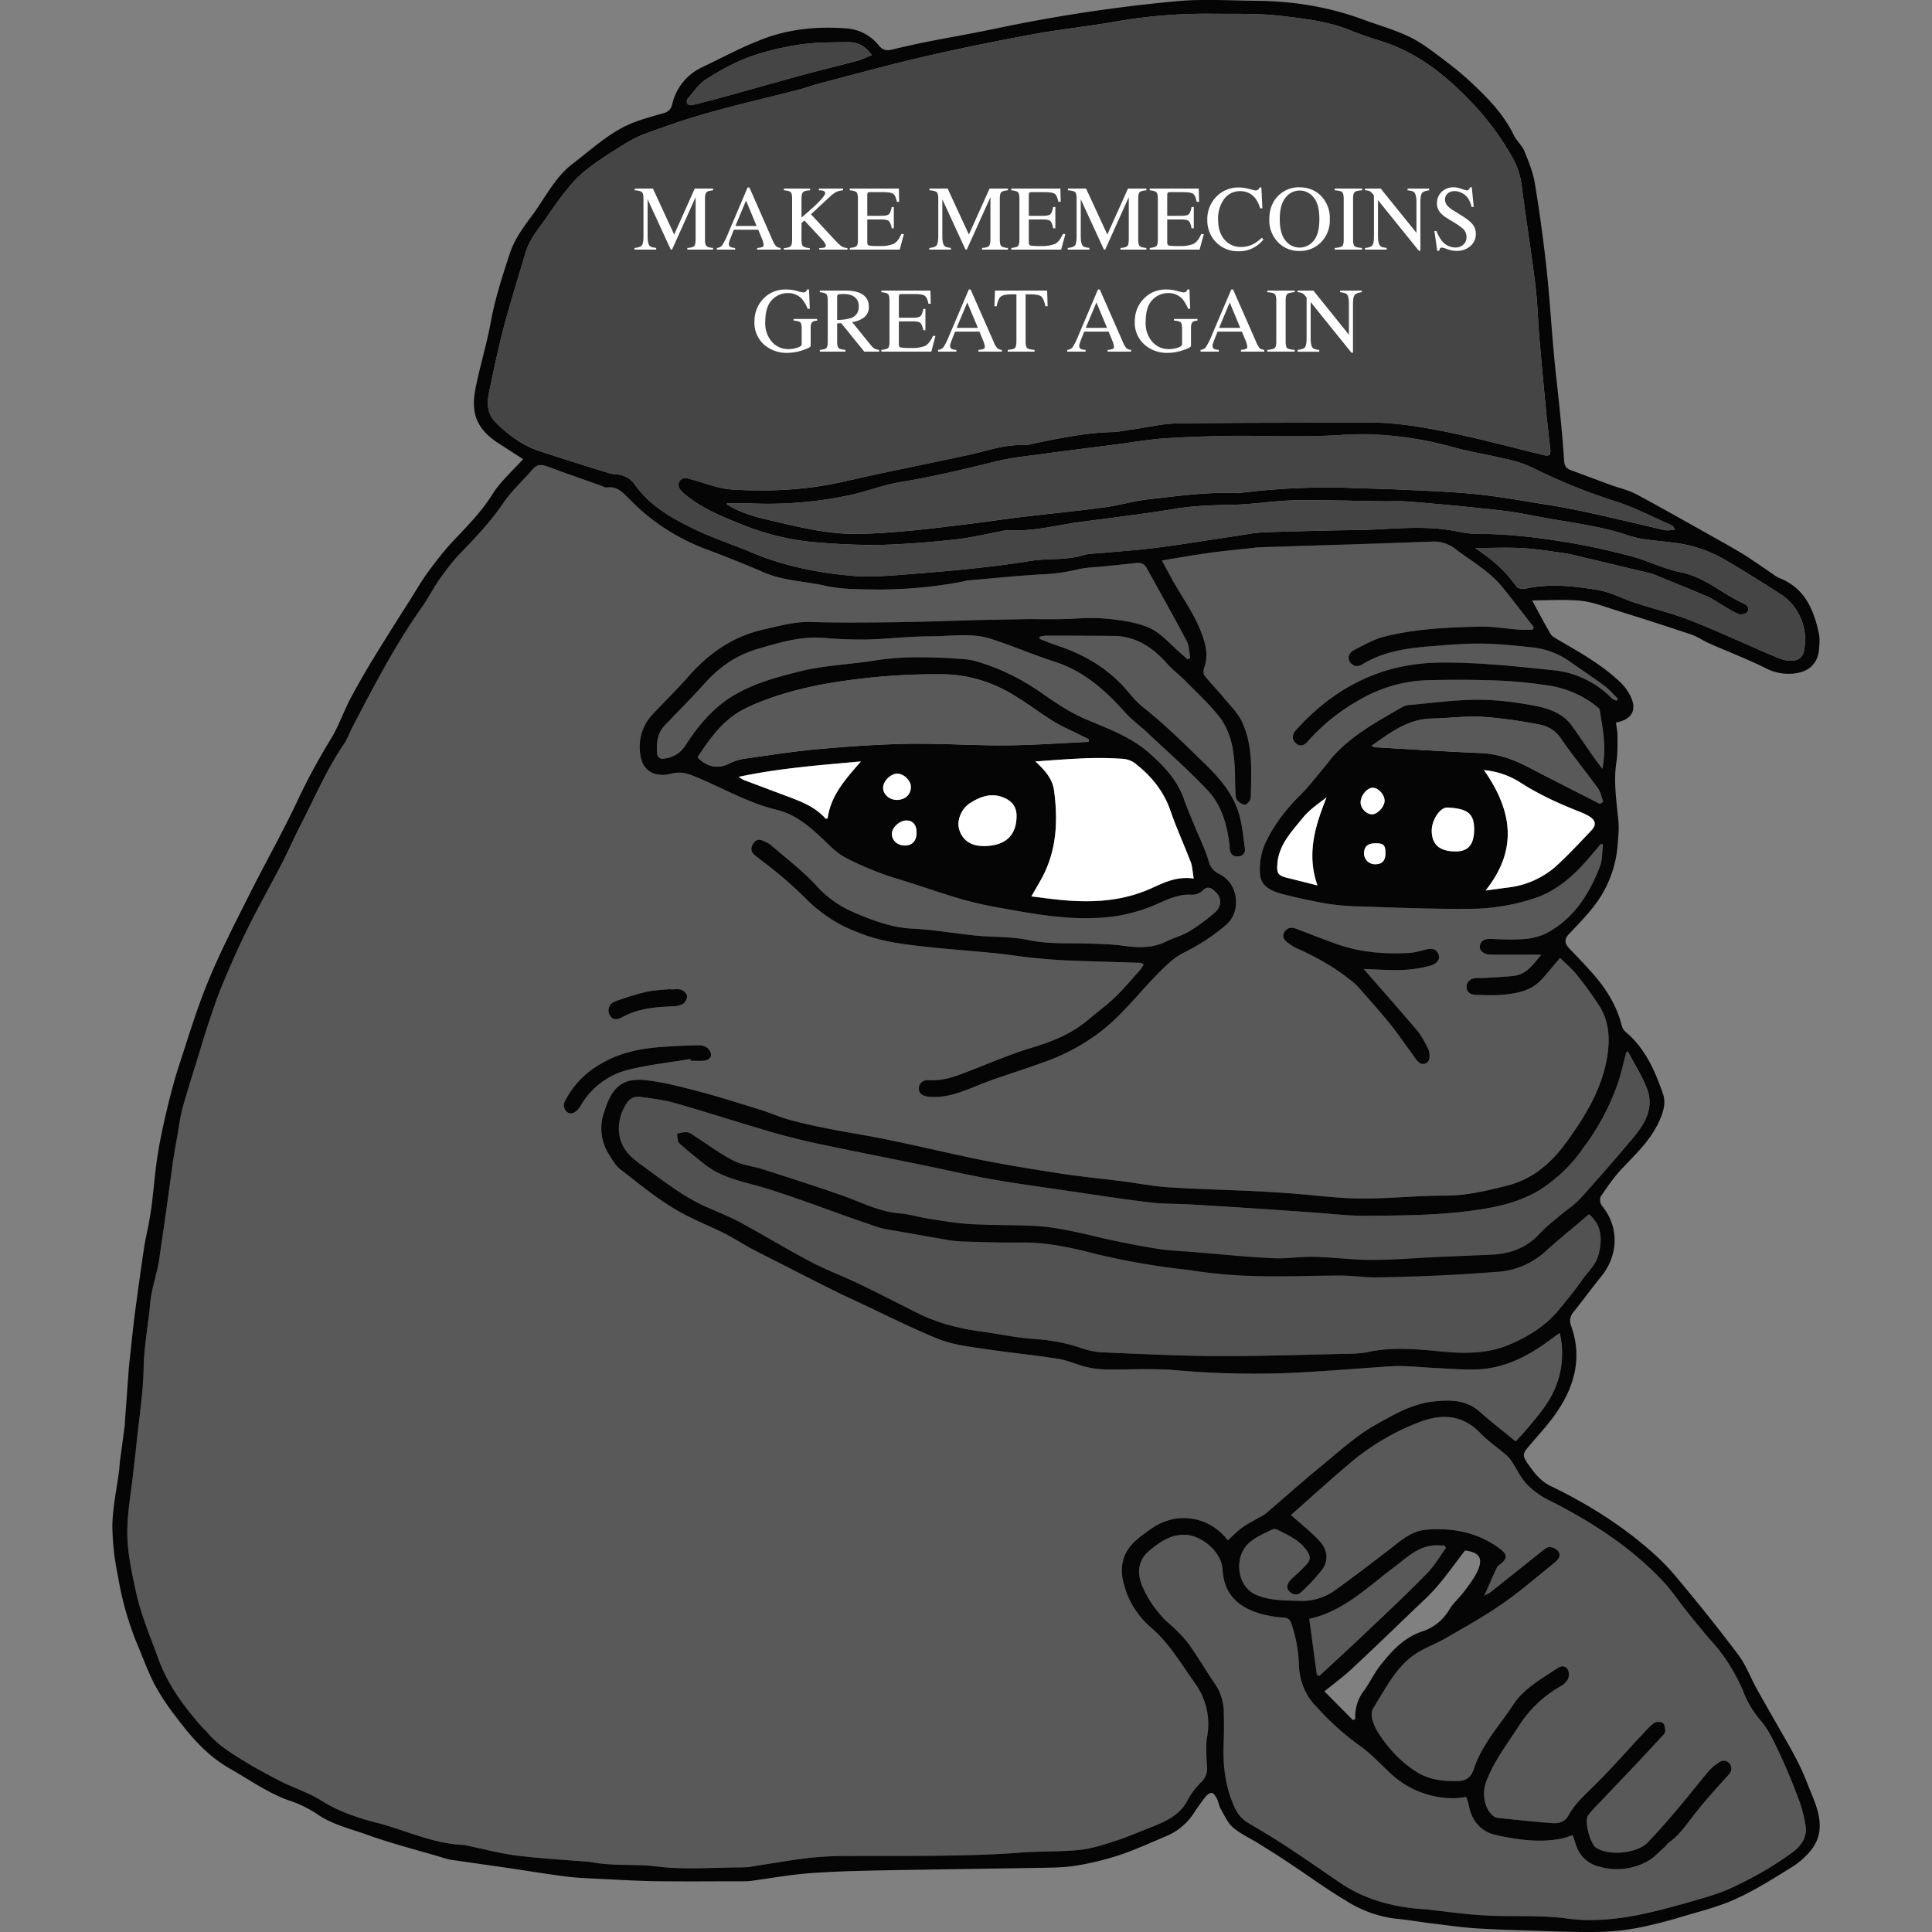 <svg xmlns="http://www.w3.org/2000/svg" width="20" height="20" fill="#000000"><rect width="100%" height="100%" fill="#808080" stroke="none"/><g clip-path="url(#a)"><path fill="#525252" d="M16.449 12.569c.134.117.14.262.097.42-.03.11-.116.183-.177.271-.07.1-.147.194-.224.288a1.31 1.31 0 0 1-.518.37c-.225.096-.46.096-.7.073-.253-.024-.508-.05-.762.004-.077.017-.158.018-.237.02-.444.01-.887.025-1.33.023-.397-.002-.794-.022-1.19-.039a.765.765 0 0 1-.213-.043 1.972 1.972 0 0 0-.512-.097c-.174-.012-.346-.05-.52-.074a2.068 2.068 0 0 1-.653-.187c-.207-.102-.412-.209-.62-.309-.167-.08-.34-.144-.503-.23-.242-.127-.475-.27-.715-.4-.107-.058-.22-.103-.332-.152a3.173 3.173 0 0 1-.62-.387c-.06-.046-.123-.09-.179-.14-.168-.15-.17-.37-.061-.549.035-.057.085-.086.148-.076.124.018.25.032.37.067.345.1.687.21 1.032.31.174.05.352.09.53.127.328.07.658.134.987.2.246.051.49.108.736.152.266.046.534.082.8.12.275.04.549.084.824.117.134.016.27.012.406.02.293.017.587.037.88.056l.366.025c.201.014.402.039.603.037.327-.003.656-.005.98-.042.277-.032.557-.079.805-.23.182-.112.32-.265.443-.433.153-.209.28-.433.36-.68.034-.1.056-.203.083-.305l.019-.013c.07.137.157.267.204.412.06.184-.033.343-.149.48-.182.218-.368.431-.558.642l.1.152Z"/><path fill="#595959" d="M16.145 13.799c.048.213.027.4-.054.586-.068.16-.18.283-.288.412-.034.04-.07.077-.113.124-.07-.057-.14-.111-.208-.167-.05-.042-.102-.084-.15-.13-.146-.135-.317-.137-.502-.115-.218.026-.404.136-.584.236-.21.118-.392.288-.581.442-.19.155-.371.319-.557.477-.028.023-.062.038-.093.056-.054.032-.111.06-.162.097-.05.037-.092.082-.144.128a.587.587 0 0 0-.257-.194.568.568 0 0 0-.52.064 1.268 1.268 0 0 0-.202.159c-.123.125-.142.284-.092.442.05.16.13.312.265.423.197.164.321.382.466.586a.718.718 0 0 1 .127.56c-.016.1-.006.206-.001.308a.188.188 0 0 1-.057.15.755.755 0 0 0-.138.18c-.087.18-.253.24-.419.306-.115.045-.23.095-.348.133-.119.037-.24.077-.363.09-.2.019-.403.01-.603.025-.6.047-1.202.032-1.803.036-.138 0-.277.007-.414.023-.198.024-.395.06-.592.09a.536.536 0 0 1-.08.004c-.295 0-.593.028-.883-.009-.227-.028-.455 0-.679-.046-.012-.003-.026-.002-.04-.003-.242-.02-.485-.032-.726-.063-.178-.023-.353-.07-.53-.107l-.009-.003c-.322-.009-.61-.154-.916-.231a2 2 0 0 1-.568-.228c-.13-.08-.28-.13-.419-.2a4.822 4.822 0 0 1-.37-.203c-.138-.084-.277-.168-.384-.293-.026-.03-.056-.056-.082-.086-.182-.21-.342-.43-.438-.698-.082-.229-.18-.453-.23-.692-.04-.192-.083-.388-.086-.584-.004-.212.038-.425.06-.637.011-.105.025-.209.036-.313.026-.258.068-.516.073-.774.004-.23.048-.452.069-.677.01-.12.049-.238.074-.357.007-.032.014-.064.019-.096.03-.205.06-.41.088-.615.018-.127.033-.254.052-.38.014-.094.031-.188.047-.281.017-.094.027-.19.053-.28.053-.193.115-.384.173-.575.034-.11.066-.22.103-.33.046-.133.09-.267.145-.397.082-.194.167-.387.26-.575.11-.222.233-.437.347-.657.067-.132.125-.268.194-.399.146-.281.268-.575.449-.838.039-.056.06-.124.092-.185.22-.419.437-.838.71-1.225.068-.097.123-.204.191-.3.065-.092.132-.183.21-.263.16-.166.318-.33.448-.524.084-.125.2-.228.298-.344.044-.053.09-.057.15-.036.185.069.372.134.559.2.021.008.045.024.065.02.114-.016.172.064.241.13.218.211.459.388.747.495.216.08.43.166.643.257.2.086.418.089.626.135.182.041.367.037.553.04.301.004.598-.034.894-.087.006-.002.012-.006.019-.006.256-.022.511-.049.768-.064.126-.008.249-.016.372-.05.09-.023.189-.022.284-.033.101-.01.203-.02.304-.033.055-.007.104-.008.137.05.137.252.28.502.413.755.027.051.025.117.037.176l-.028.015-.082-.074c-.114-.1-.211-.223-.361-.272a1.43 1.43 0 0 0-.23-.055 2.272 2.272 0 0 0-.295-.027c-.108-.002-.216.01-.325.011-.121.003-.243 0-.365 0l-.534.01c-.027 0-.053.003-.08.004-.271.007-.542.016-.813.02-.272.002-.544.004-.815-.004-.17-.005-.326.041-.487.077-.32.071-.57.248-.784.49-.12.137-.25.264-.374.397a.49.49 0 0 0-.118.416c.022.159.145.234.32.19.101-.026.173-.001.265.037.273.115.532.268.824.337.19.045.335.167.473.297.06.057.117.118.185.164.073.049.156.085.236.12.081.037.165.07.249.1.07.024.144.043.216.066.189.06.375.126.565.181.126.037.255.063.385.086.327.06.655.12.99.106.216-.01.424-.049.623-.137.12-.053.238-.113.377-.104a.156.156 0 0 0 .108-.042c.055-.055.095-.027.136.01.067.063.068.153-.007.218-.083.07-.17.137-.264.193-.076.045-.164.07-.244.108-.141.069-.286.063-.436.042-.114-.016-.23-.019-.346-.023-.214-.008-.427.008-.642-.037-.176-.037-.361-.028-.542-.046-.22-.022-.438-.062-.658-.072-.204-.009-.39-.08-.57-.153a1.126 1.126 0 0 1-.414-.282c-.144-.158-.317-.289-.479-.43-.022-.019-.05-.03-.077-.043-.046-.022-.081-.014-.11.033-.03.05-.014.088.027.12.095.076.194.149.286.228.095.082.188.168.276.257.14.14.31.23.491.306.23.097.47.125.713.152.236.026.473.042.71.066.13.013.26.034.391.048a6.3 6.3 0 0 0 .375.028c.248.01.496.016.743.024.009 0 .017.008.036.017-.017.023-.028.045-.044.063-.084.093-.165.189-.255.275-.083.08-.177.149-.264.225-.173.15-.378.233-.596.298-.197.06-.39.14-.582.215-.157.062-.309.133-.484.12-.065-.004-.107.038-.105.09.003.055.039.077.112.083.222.018.41-.087.607-.16.192-.07.387-.13.58-.199.208-.076.402-.175.58-.313.263-.202.451-.473.69-.695a.756.756 0 0 1 .184-.129c.157-.075.295-.173.428-.283.16-.134.132-.43-.07-.526-.065-.032-.093-.073-.114-.142-.038-.126-.097-.246-.147-.368-.035-.085-.073-.17-.102-.257-.068-.199-.203-.344-.356-.48-.19-.17-.424-.254-.65-.35a2.471 2.471 0 0 1-.46-.27 2.319 2.319 0 0 0-.69-.337.543.543 0 0 0-.108-.019 3.97 3.97 0 0 0-.949.014c-.25.04-.508.048-.752.108-.29.072-.585.149-.827.34-.152.12-.271.273-.375.435a.289.289 0 0 1-.21.13c-.047.01-.077-.008-.08-.06-.008-.105.004-.205.081-.286.138-.143.278-.283.41-.43.152-.17.328-.294.548-.358.222-.064.442-.133.679-.116.148.011.297.022.445.018.225-.005.449-.033.673-.033.207 0 .419-.039.621.027.223.072.439.165.662.237.302.097.523.298.73.527.067.076.151.137.226.207.212.2.433.391.63.604.142.152.197.355.22.563.002.013 0 .026.003.04.006.044.03.074.077.075.052 0 .086-.033.08-.081-.018-.133-.029-.27-.072-.396-.067-.193-.2-.345-.347-.488-.21-.203-.416-.408-.645-.588-.072-.057-.126-.135-.189-.203a1.565 1.565 0 0 0-.692-.427c-.062-.02-.121-.047-.182-.071l.002-.022c.023-.004.046-.011.069-.011.232 0 .464 0 .696.003.232.002.404.118.553.285.061.069.136.125.2.191.127.13.265.254.37.4a.808.808 0 0 1 .116.332c.023.133.015.27.022.406.002.029.001.065.017.085.02.024.059.05.084.047.024-.004.059-.047.059-.073.005-.26.025-.526-.085-.772-.042-.093-.12-.17-.186-.251-.066-.082-.141-.156-.207-.238-.014-.018-.014-.058-.006-.081.045-.12.02-.232-.021-.347-.075-.21-.21-.387-.316-.58l-.099-.185c.167-.027.324-.056.482-.077.15-.021.3-.035.451-.052.03-.003.06-.008.09-.009l1.259-.04c.168-.005.337-.01.505-.018a.36.36 0 0 1 .242.07c.169.128.356.233.492.399.113.137.22.279.328.418l-.014.026c-.043 0-.086.003-.13 0-.138-.01-.276-.035-.414-.032-.33.007-.66.022-.982.1-.114.029-.22.09-.325.145-.042.022-.068.072-.038.12.03.047.082.055.13.025.245-.151.52-.175.797-.195.155-.01.31-.023.466-.02.174.005.348.024.522.043.138.015.26.075.373.152.117.08.235.16.349.244.05.038.093.089.14.134l-.017.02c-.018-.01-.039-.016-.052-.03a.977.977 0 0 0-.614-.288 9.816 9.816 0 0 0-1.155-.078c-.608.005-1.097.255-1.497.7-.04.043-.047.088-.005.13.045.047.09.028.128-.014.172-.197.376-.351.609-.471.203-.105.42-.157.647-.163.245-.006.49-.006.736.005.184.008.368.029.55.059.165.027.31.109.446.207.013.01.03.022.032.036.03.193.073.386.028.61-.048-.064-.084-.111-.118-.16l-.191-.277c-.095-.136-.243-.187-.39-.215a3.13 3.13 0 0 0-.59-.062c-.237 0-.474.034-.71.054a.187.187 0 0 0-.075.024c-.25.143-.504.28-.703.495-.036.038-.066.082-.1.123-.083.098-.16.202-.252.292a1.776 1.776 0 0 0-.355.486.683.683 0 0 0-.06.326c.008.14.133.186.252.216.137.034.275.066.414.09.107.018.216.029.325.032.383.012.767.029 1.151.025a2.14 2.14 0 0 0 .73-.12c.2-.073.358-.208.498-.365.054-.061.106-.124.159-.186l.021.006c-.01.079-.005.164-.033.235-.115.289-.277.544-.564.69a.643.643 0 0 1-.239.055c-.108.008-.218 0-.327-.002-.056-.001-.102.012-.112.074-.007.046.041.086.11.087.171.003.343 0 .527 0-.082.097-.148.205-.285.221-.104.013-.21.016-.315.023-.023.001-.047-.002-.07-.001-.057.002-.1.033-.103.087-.004.06.041.087.098.088.086.002.173.006.259 0 .156-.013.31-.038.423-.163.06-.068.119-.139.188-.22.056.056.122.11.174.176.08.1.155.204.226.31.108.165.118.348.088.535-.056.339-.23.62-.428.893-.156.214-.347.376-.602.442a2.588 2.588 0 0 1-.652.105c-.291 0-.582.032-.872.03-.24-.002-.48-.035-.72-.053-.122-.01-.244-.017-.366-.023-.303-.014-.607-.022-.91-.041-.161-.011-.32-.042-.48-.063-.207-.026-.413-.046-.618-.077-.28-.043-.56-.088-.838-.144-.413-.083-.823-.188-1.238-.26a8.584 8.584 0 0 1-.735-.151c-.098-.027-.192-.07-.29-.1-.21-.066-.421-.134-.634-.19a4.333 4.333 0 0 0-.55-.121c-.258-.034-.37.067-.448.32a.502.502 0 0 0 .032.422c.04.064.077.136.134.18.217.168.428.346.673.472.135.069.276.126.41.194.098.05.188.111.285.16.282.146.565.289.848.43.088.045.179.086.268.128.27.125.534.262.81.372.141.057.3.076.452.099.26.04.523.065.783.104.094.015.182.058.275.08.066.017.136.03.204.031.242.005.485-.012.725.007.364.03.727.049 1.09.034.39-.015.778-.05 1.167-.074.05-.003.099-.002.149 0 .095.005.19.013.286.018.136.007.271.018.406.017.252-.002.476-.095.684-.231.065-.043.128-.092.207-.148Zm-2.03-3.768c.13.004.262.014.392.01.098-.003.198-.016.292-.042.087-.024.116-.077.091-.126-.033-.066-.09-.054-.147-.04-.048.012-.096.028-.145.031a1.898 1.898 0 0 1-.762-.092c-.14-.05-.278-.104-.416-.157-.05-.02-.093-.014-.123.03-.03.046-.007.084.031.112.035.025.07.05.11.066.19.075.355.19.52.306a.7.7 0 0 1 .117.105c.108.121.215.243.317.368.079.097.15.201.224.302.023.032.043.067.072.092.044.038.104.014.11-.043a.182.182 0 0 0-.014-.096c-.034-.067-.068-.137-.117-.194-.18-.214-.367-.422-.551-.632Zm-6.967.931c0 .007.002.013.003.02.043 0 .086.002.128 0 .078-.005.107-.06.058-.12a.131.131 0 0 0-.091-.041 6.954 6.954 0 0 0-.396.017c-.219.015-.432.059-.623.171a.915.915 0 0 0-.38.393c-.028.06.015.134.075.123.032-.006.066-.042.085-.072a.788.788 0 0 1 .462-.369c.221-.06.452-.083.679-.121Zm-.206-.719v-.004c-.086.009-.173.01-.255.03-.111.025-.22.06-.328.1-.053.02-.074.089-.05.135.03.057.082.055.127.029.167-.095.35-.11.536-.116a.2.2 0 0 0 .102-.028c.022-.015.043-.055.039-.08-.005-.025-.037-.054-.063-.063-.033-.011-.072-.003-.108-.003Z"/><path fill="#595959" d="M15.179 18.603c.01.031.02.061.027.092.032.158.127.268.28.301.224.05.454.084.685.036.035-.008.069-.022.108-.035.017.049.03.099.052.145.045.101.134.16.234.183.174.04.35.032.506-.067.06-.037.11-.092.162-.14.015-.013.026-.031.042-.043.123-.087.2-.214.292-.328.098-.12.202-.236.306-.351.03-.033.06-.063.045-.112-.013-.046-.068-.073-.11-.048a.476.476 0 0 0-.116.093c-.104.122-.203.25-.307.374-.107.126-.213.252-.328.37-.115.116-.398.14-.533.056-.06-.037-.127-.274-.086-.332.039-.057.09-.105.138-.155l.354-.372c.089-.094.176-.189.263-.284.018-.019.043-.04.044-.062.003-.03-.005-.072-.025-.088-.018-.015-.067-.015-.088 0-.045.031-.082.075-.12.116-.172.183-.337.374-.518.548a1.282 1.282 0 0 0-.253.3c-.033.06-.102.078-.165.073-.19-.014-.38-.035-.57-.055a.095.095 0 0 1-.049-.026c-.088-.08-.107-.232-.065-.345.077-.211.213-.385.332-.571.115-.178.257-.316.439-.42a.186.186 0 0 0 .076-.075.124.124 0 0 0-.002-.099c-.022-.038-.067-.041-.105-.015-.164.111-.346.209-.456.376-.144.22-.329.416-.413.672-.026.082-.077.12-.156.122-.16.004-.313-.01-.454-.106a1.333 1.333 0 0 1-.37-.38.53.53 0 0 1-.069-.152c-.01-.036-.01-.086.008-.115.124-.195.226-.41.418-.549.1-.072.223-.112.33-.175.198-.114.398-.224.584-.354.19-.131.365-.283.544-.428.035-.029.076-.069.04-.118a.125.125 0 0 0-.09-.045c-.027 0-.058.027-.083.047-.174.137-.346.276-.519.414-.018.015-.04.024-.074.044.048-.11.087-.201.13-.291.007-.017.026-.028.04-.04.07-.055.07-.096.002-.148-.23-.178-.496-.229-.776-.205-.15.012-.262.114-.378.204-.182.141-.367.28-.554.416a.586.586 0 0 1-.371.116c-.152-.005-.302 0-.448-.06-.157-.065-.204-.24-.172-.379.041-.178.194-.228.33-.299a.072.072 0 0 1 .058.002c.113.059.232.109.308.224.034.051.032.092-.005.133-.05.053-.103.102-.157.15-.046.042-.06.093-.028.128.036.038.085.05.124.012.076-.072.152-.146.215-.229.079-.103.059-.215-.026-.305-.089-.094-.191-.175-.292-.266.21-.185.429-.386.656-.575.197-.163.422-.284.658-.38.234-.095.455-.09.647.108.078.08.171.145.256.217.023.02.045.041.062.065.054.082.096.175.162.246a.83.83 0 0 0 .23.165c.437.22.843.483 1.18.84.088.094.16.203.24.303.08.1.16.2.244.297.139.16.263.328.342.53.044.11.1.216.183.311.086.097.14.223.197.342.071.15.134.302.192.457.035.094.065.193.079.292.017.114-.044.206-.133.271a3.652 3.652 0 0 1-.645.376c-.122.056-.254.092-.383.13-.165.047-.33.093-.497.13-.266.058-.54.09-.807.053-.294-.04-.586-.016-.879-.034-.17-.01-.34-.034-.51-.052-.019-.002-.038-.006-.058-.007-.328-.018-.638-.094-.913-.281-.185-.127-.37-.254-.557-.377a9.569 9.569 0 0 0-.387-.238.336.336 0 0 1-.14-.157 1.41 1.41 0 0 1-.117-.668 4.59 4.59 0 0 0 .003-.308.531.531 0 0 0-.086-.3c-.094-.135-.177-.277-.272-.411a1.28 1.28 0 0 0-.18-.195 1.102 1.102 0 0 1-.317-.438c-.044-.125-.03-.247.08-.34.108-.09.215-.17.37-.167.167.002.381.172.392.36.014.257.158.382.38.454.08.026.167.034.252.043.047.004.066.02.08.066.049.145.077.292.079.446.001.162.08.3.186.417.135.15.284.284.45.403.103.074.192.17.286.258a.952.952 0 0 0 .687.28c.039 0 .077-.007.123-.012Z"/><path fill="#595959" d="M14.967 16.023c-.064.087-.118.183-.192.26-.189.193-.385.378-.58.564-.178.168-.357.333-.536.499l-.028-.008-.08-.58c.353-.076.606-.332.886-.541.119-.089.226-.196.381-.218.044-.006.09 0 .134 0l.015.024Z"/><path fill="#050505" d="M15.86 6.215c.067.123.126.236.191.347.015.025.047.043.074.058.228.133.46.262.652.446.037.036.07.08.094.126.081.149.03.256-.143.288.006.044.016.088.016.133 0 .092.003.186-.011.277-.032.207.002.409.021.613.007.078-.002.158-.008.237a1.176 1.176 0 0 1-.256.654c-.078.098-.165.188-.252.279-.043.046-.044.091.006.144.085.089.17.176.25.268.136.156.244.328.294.532a.145.145 0 0 0 .046.07c.2.17.299.401.382.639.035.1-.005.208-.052.306-.089.182-.234.318-.37.462-.084.088-.153.19-.222.29-.014.021-.008.074.009.095.195.236.16.53 0 .728-.099.123-.193.251-.292.375a.137.137 0 0 0-.024.146c.113.316.039.607-.138.874-.087.132-.198.248-.3.37-.062.073-.07.093-.016.173.065.094.132.186.243.239.325.157.633.343.914.57.128.104.253.216.36.342.228.27.449.546.662.828.079.103.126.23.189.346.049.089.1.177.15.266.094.166.193.33.28.5.06.117.106.242.156.364.076.186.122.375-.015.55a.79.79 0 0 1-.205.181c-.187.116-.375.235-.575.326-.174.08-.365.127-.55.182a4.76 4.76 0 0 1-.46.117 2.421 2.421 0 0 1-.412.043c-.225.004-.45-.006-.675-.013-.198-.006-.396-.011-.593-.024-.15-.01-.3-.032-.451-.05-.13-.016-.26-.039-.391-.051a1.23 1.23 0 0 1-.507-.187c-.201-.119-.39-.258-.586-.388-.104-.07-.21-.136-.316-.202-.09-.056-.188-.1-.267-.168-.056-.05-.089-.128-.128-.195-.017-.031-.02-.07-.037-.102-.012-.024-.033-.056-.053-.059-.02-.003-.051.022-.067.042a3.19 3.19 0 0 0-.131.186.635.635 0 0 1-.293.228c-.156.066-.311.137-.472.19a2.968 2.968 0 0 1-.412.102c-.1.018-.203.024-.304.026-.612.011-1.224.018-1.835.03-.228.005-.456.012-.682.03-.193.017-.383.051-.575.077-.032.004-.066.004-.099.004-.295 0-.59.003-.885-.001-.194-.003-.389-.015-.583-.024-.115-.006-.23-.01-.344-.024-.195-.025-.388-.057-.583-.086l-.613-.088c-.039-.006-.076-.02-.114-.031-.249-.074-.502-.138-.746-.226-.18-.065-.372-.107-.534-.223a1.222 1.222 0 0 0-.293-.138c-.216-.08-.401-.213-.599-.325-.237-.135-.406-.332-.564-.544a2.377 2.377 0 0 1-.212-.32c-.074-.142-.128-.295-.191-.443a3.25 3.25 0 0 1-.193-.692 2.637 2.637 0 0 1-.057-.518c.004-.19.045-.378.07-.567.004-.036.005-.072.01-.108l.047-.35c.004-.029.003-.059.006-.088l.036-.492c.005-.065.012-.13.02-.196.014-.133.028-.267.045-.4.03-.225.061-.45.094-.673.012-.078.03-.154.045-.231.014-.077.028-.154.037-.232.02-.166.033-.333.059-.498.025-.16.06-.32.098-.479.036-.15.075-.3.123-.447.097-.297.187-.597.307-.885.128-.31.283-.61.434-.91.16-.318.336-.628.487-.95.105-.225.224-.44.352-.65.076-.127.124-.27.193-.401a8.35 8.35 0 0 1 .251-.438c.118-.194.24-.385.362-.577.063-.1.123-.204.193-.3.08-.108.162-.216.254-.314.146-.155.296-.304.411-.489.083-.132.206-.239.318-.364-.077-.049-.15-.098-.225-.145-.26-.16-.321-.329-.265-.6.046-.227.115-.45.156-.677.044-.242.12-.473.196-.706.05-.149.138-.27.229-.391.136-.183.237-.397.42-.537.21-.16.403-.346.657-.438.094-.034.19-.06.285-.087.05-.014.077-.04.09-.09a.562.562 0 0 1 .306-.384c.217-.103.43-.22.655-.302.27-.099.556-.124.843-.102a.47.47 0 0 1 .334.175c.041.05.079.058.134.045.12-.028.239-.056.359-.08.256-.05.514-.094.77-.149a16.416 16.416 0 0 1 1.794-.27c.28-.028.563-.01.845-.007.38.003.75.06 1.109.193.151.056.308.1.455.167.104.046.201.113.293.182.135.1.27.203.39.318.167.157.325.322.426.532.029.059.085.105.109.164.045.109.09.221.109.336.048.29.088.583.12.876.033.3.05.6.078.9.017.188.04.375.059.562.017.175.034.35.045.525.003.054.019.086.07.104l.409.152c.093.034.192.055.278.102.308.166.612.34.917.51.069.04.138.079.205.121.08.052.159.107.238.16.038.026.075.057.117.074.259.104.351.325.404.572.011.051.006.106.002.16-.013.147-.097.23-.243.252a.51.51 0 0 1-.315-.056c-.189-.093-.386-.169-.58-.254-.063-.028-.121-.07-.186-.092a39.064 39.064 0 0 0-.792-.255c-.116-.037-.233-.082-.352-.094-.167-.016-.336-.004-.502-.004Zm.286 7.584c-.08.056-.142.104-.208.148-.207.136-.431.229-.683.23-.136.002-.271-.01-.406-.016-.096-.005-.191-.013-.287-.018-.05-.002-.1-.003-.149 0-.389.025-.777.06-1.166.074a9.234 9.234 0 0 1-1.09-.034c-.24-.019-.484-.002-.726-.007a.924.924 0 0 1-.204-.03c-.092-.024-.181-.066-.275-.08-.26-.04-.522-.066-.782-.105-.153-.023-.312-.042-.453-.099-.275-.11-.54-.246-.81-.372-.089-.042-.18-.083-.268-.127a92.625 92.625 0 0 1-.847-.43c-.097-.05-.188-.112-.285-.161-.135-.068-.276-.125-.41-.194-.246-.126-.456-.304-.673-.471-.058-.045-.095-.117-.135-.181a.502.502 0 0 1-.032-.422c.078-.253.19-.354.448-.32.185.024.369.072.55.12.213.057.424.125.635.19.097.031.191.075.29.1.241.065.487.109.734.152.416.072.825.177 1.238.26.278.056.558.101.838.144.205.031.412.051.618.077.16.02.32.052.48.063.303.02.607.027.911.041.122.006.244.014.366.023.24.018.48.051.72.053.29.002.58-.03.87-.03.226 0 .44-.05.653-.105.255-.066.447-.228.603-.442.198-.273.372-.554.427-.893.03-.186.02-.37-.088-.534a4.152 4.152 0 0 0-.226-.311c-.052-.065-.118-.12-.174-.176-.07.081-.127.152-.188.22-.113.125-.267.15-.423.163-.085.006-.172.002-.258 0-.057 0-.102-.029-.099-.088.004-.054.046-.085.104-.087.023 0 .046.002.07 0 .104-.006.21-.01.315-.022.137-.016.203-.124.284-.22-.184 0-.355.002-.526 0-.07-.002-.118-.042-.11-.088.01-.062.056-.075.111-.074.11.003.22.01.328.002a.642.642 0 0 0 .238-.055c.287-.146.45-.401.564-.69.029-.071.024-.156.034-.235l-.022-.006c-.053.062-.105.125-.159.186-.14.157-.298.292-.498.366a2.142 2.142 0 0 1-.73.12c-.383.003-.767-.014-1.15-.026a2.363 2.363 0 0 1-.325-.032 5.834 5.834 0 0 1-.415-.09c-.12-.03-.244-.076-.252-.216a.685.685 0 0 1 .06-.326c.088-.18.21-.343.356-.486.091-.09.169-.194.252-.292.034-.04.064-.085.1-.123.199-.215.453-.352.702-.495a.187.187 0 0 1 .075-.024c.236-.02.473-.054.71-.054.197 0 .396.025.59.062.147.028.296.08.39.215.065.092.127.185.192.277.033.049.07.096.117.161.046-.225.003-.418-.027-.611-.002-.014-.02-.027-.033-.036a1.057 1.057 0 0 0-.445-.207 4.68 4.68 0 0 0-.55-.059c-.246-.01-.491-.011-.736-.005a1.484 1.484 0 0 0-.648.163c-.232.12-.436.274-.609.47-.038.043-.082.062-.128.016-.042-.043-.034-.088.005-.132.4-.444.89-.694 1.497-.699.388-.002.771.036 1.155.078a.977.977 0 0 1 .614.289c.014.013.035.02.052.029l.016-.02c-.046-.045-.088-.096-.139-.134-.114-.084-.232-.164-.349-.244a.818.818 0 0 0-.372-.152c-.174-.019-.348-.038-.523-.042-.155-.004-.31.008-.465.02-.277.02-.553.043-.798.194-.047.03-.1.022-.13-.025-.03-.048-.004-.098.038-.12.105-.054.212-.116.325-.144.322-.079.653-.094.983-.101.138-.003.276.022.414.032.043.003.086 0 .13 0l.014-.026c-.11-.14-.216-.281-.328-.418-.136-.166-.324-.27-.492-.398a.36.36 0 0 0-.242-.07l-.506.018-1.26.04c-.029 0-.059.005-.088.008-.15.017-.302.03-.452.052-.158.021-.314.05-.482.077l.1.185c.105.193.24.37.315.58.042.115.066.227.022.347-.009.023-.009.063.005.08.066.083.14.157.207.239.067.08.145.158.186.251.11.246.09.512.085.772 0 .026-.035.07-.058.073-.026.004-.065-.023-.084-.047-.016-.02-.016-.056-.017-.085-.007-.135 0-.273-.022-.405a.808.808 0 0 0-.116-.333c-.105-.146-.243-.27-.37-.4-.064-.066-.14-.122-.2-.19-.15-.168-.322-.284-.554-.286a90.692 90.692 0 0 0-.696-.003c-.023 0-.045.007-.068.011l-.002.022c.06.024.12.05.182.07.266.086.5.221.691.428.063.068.118.146.19.203.229.18.435.385.644.588.148.143.28.295.347.488.043.126.054.263.072.396.007.048-.028.081-.08.08-.047 0-.07-.03-.077-.075-.002-.013 0-.026-.002-.04-.024-.207-.079-.41-.22-.562-.198-.213-.419-.404-.63-.604-.075-.07-.16-.131-.228-.207-.205-.229-.427-.43-.729-.527-.223-.072-.438-.165-.661-.237-.203-.066-.414-.027-.622-.027-.224 0-.448.028-.672.033a4.557 4.557 0 0 1-.446-.017c-.236-.018-.456.05-.678.115-.22.064-.397.188-.548.357-.132.148-.273.288-.41.431-.078.081-.09.18-.082.286.003.052.033.07.08.06a.289.289 0 0 0 .21-.13c.104-.162.223-.314.375-.435.243-.191.538-.268.827-.34.245-.06.502-.068.753-.108.316-.05.632-.04.949-.014.035.003.072.01.107.02.249.072.477.186.69.336.145.102.293.2.46.27.226.096.461.18.65.35.153.136.289.281.356.48.03.087.068.172.102.257.05.122.11.242.148.368.02.07.049.11.113.142.203.097.23.392.07.526a2.05 2.05 0 0 1-.428.283.756.756 0 0 0-.183.13c-.24.221-.428.492-.69.694a2.114 2.114 0 0 1-.581.313c-.192.07-.388.13-.58.2-.197.072-.385.177-.606.16-.074-.007-.11-.03-.112-.083-.002-.053.039-.095.104-.09.176.012.328-.06.484-.12.193-.076.385-.156.583-.216.217-.065.422-.148.595-.299.088-.075.182-.143.265-.223.09-.087.17-.183.254-.276.016-.018.028-.04.044-.063-.018-.009-.027-.016-.035-.017-.248-.008-.496-.014-.743-.024a6.3 6.3 0 0 1-.375-.028c-.131-.014-.261-.035-.392-.048-.237-.024-.474-.04-.71-.066-.242-.027-.483-.055-.712-.152a1.472 1.472 0 0 1-.491-.306 4.895 4.895 0 0 0-.276-.257c-.093-.08-.191-.152-.286-.227-.042-.033-.057-.07-.027-.121.028-.047.063-.055.109-.033.027.013.056.024.078.044.162.14.335.271.479.429.119.13.26.22.413.282.181.074.366.144.57.153.22.01.439.05.659.072.18.018.366.009.542.046.214.045.428.03.642.037.115.004.231.007.345.023.15.02.295.027.436-.042.08-.039.169-.063.245-.108.093-.056.18-.123.263-.193.075-.065.074-.155.007-.217-.04-.038-.08-.066-.135-.01a.156.156 0 0 1-.108.041c-.14-.009-.258.051-.378.104a1.696 1.696 0 0 1-.622.137c-.335.014-.664-.046-.991-.106a3.923 3.923 0 0 1-.385-.086c-.19-.055-.376-.12-.564-.18-.072-.024-.146-.043-.217-.068a3.343 3.343 0 0 1-.248-.098c-.08-.036-.163-.072-.236-.12-.068-.047-.126-.108-.186-.165-.138-.13-.283-.252-.472-.297-.293-.07-.551-.222-.825-.336-.091-.039-.163-.064-.265-.038-.174.044-.298-.031-.32-.19a.49.49 0 0 1 .118-.416c.124-.133.255-.26.375-.397.213-.242.463-.419.784-.49.16-.036.317-.082.486-.077.272.008.543.006.815.003.271-.003.542-.012.814-.02l.079-.003.535-.01c.121 0 .243.003.364 0 .109-.002.217-.013.326-.011.098.002.197.012.295.027.077.012.154.03.229.055.15.05.247.173.361.272l.083.074.027-.015c-.011-.059-.01-.125-.037-.176-.133-.253-.275-.503-.413-.754-.032-.059-.081-.058-.136-.05l-.305.032c-.095.01-.193.01-.284.034a1.855 1.855 0 0 1-.372.049c-.256.015-.512.042-.768.064-.006 0-.012.004-.019.006a4.653 4.653 0 0 1-.894.087c-.185-.003-.37.001-.552-.04-.209-.046-.426-.05-.627-.135-.212-.091-.426-.177-.643-.257a2.158 2.158 0 0 1-.746-.495c-.07-.066-.127-.146-.241-.13-.02.004-.044-.012-.066-.02-.187-.066-.373-.131-.56-.2-.06-.021-.104-.017-.148.036-.098.116-.215.219-.299.344-.13.193-.288.358-.448.524-.077.08-.145.171-.21.262-.068.097-.122.204-.19.3-.274.388-.491.808-.71 1.226-.033.061-.054.129-.093.185-.18.263-.303.557-.449.838-.068.131-.126.267-.194.399-.114.22-.236.435-.346.657-.094.189-.179.381-.26.575-.056.13-.1.264-.145.397-.037.11-.07.22-.103.33-.06.191-.12.382-.174.574-.025.092-.036.187-.052.28-.017.094-.034.188-.048.282l-.052.38c-.028.205-.058.41-.088.615-.004.032-.011.064-.018.096-.026.119-.064.237-.075.357-.02.225-.065.448-.069.677-.005.258-.046.516-.073.774-.01.104-.024.208-.035.313-.023.212-.064.425-.061.637.003.196.046.392.087.584.05.239.147.463.23.692.095.269.256.488.438.698.026.03.056.056.081.086.108.125.246.209.384.293.12.074.245.14.37.204.14.07.29.118.42.2.177.11.373.178.568.227.304.077.593.223.915.231.004 0 .007.003.01.003.176.037.351.084.53.107.24.03.484.043.726.063.013.001.027 0 .04.003.223.046.451.018.678.046.29.037.589.01.884.01.026-.001.053-.001.08-.005.197-.03.393-.066.591-.09.137-.016.276-.023.415-.023.6-.004 1.202.01 1.802-.035.2-.016.403-.007.603-.027.123-.012.245-.052.364-.09.118-.037.232-.087.348-.132.165-.066.331-.127.418-.305a.757.757 0 0 1 .139-.18.188.188 0 0 0 .056-.151c-.005-.102-.015-.207 0-.308a.718.718 0 0 0-.125-.56c-.145-.204-.27-.422-.466-.586a.876.876 0 0 1-.265-.423c-.05-.158-.032-.317.092-.443.06-.06.131-.11.202-.158a.568.568 0 0 1 .52-.064.587.587 0 0 1 .257.194c.051-.046.094-.091.144-.128.05-.037.107-.065.161-.097.031-.018.066-.033.093-.056.186-.159.368-.322.557-.477.189-.154.371-.324.582-.442.18-.1.365-.21.584-.236.185-.021.355-.02.5.116.05.045.1.087.152.129l.207.167c.043-.046.08-.084.113-.124.108-.129.22-.253.289-.412a.917.917 0 0 0 .054-.586Zm-.104-9.087c.003-.018.01-.034.008-.049-.015-.141-.033-.282-.046-.423a55.694 55.694 0 0 1-.068-.741c-.015-.182-.02-.364-.041-.545-.042-.337-.096-.674-.14-1.012a.783.783 0 0 0-.092-.3 2.883 2.883 0 0 0-.341-.486c-.29-.323-.607-.6-1.03-.732a3.873 3.873 0 0 1-.309-.108c-.235-.097-.487-.124-.735-.153-.222-.025-.45-.018-.674-.02-.341-.005-.68.02-1.018.079-.292.051-.588.082-.88.136-.373.069-.745.144-1.115.23-.364.084-.723.184-1.085.278-.07.018-.138.045-.208.063-.307.079-.616.15-.92.235-.232.065-.461.143-.686.227-.104.039-.2.102-.294.161a3.432 3.432 0 0 0-.301.208 1.177 1.177 0 0 0-.18.18 3.852 3.852 0 0 0-.212.286c-.086.128-.193.244-.237.397-.075.257-.156.512-.224.77-.058.217-.102.438-.149.658-.025.116-.027.23.068.323.131.129.276.238.452.296.214.07.428.138.642.204.05.016.101.034.153.037a.244.244 0 0 1 .193.107c.155.22.382.346.613.458.195.096.404.162.605.247.317.134.652.2.99.234.215.022.435.003.652-.015.412-.033.823-.068 1.231-.135.182-.03.37-.004.55-.06.063-.019.131-.016.197-.023.184-.017.37-.03.553-.053.271-.035.542-.08.813-.12.095-.013.189-.034.284-.039.228-.01.456-.014.684-.02.159-.004.318-.003.477-.01.26-.013.521-.035.782.005.091.014.183.039.274.038.312 0 .62.036.927.086.228.036.454.087.677.146.175.046.34.132.517.167.25.05.432.225.654.325.037.016.062.054.035.087-.016.02-.066.03-.092.02-.058-.022-.11-.06-.164-.09-.052-.03-.1-.066-.155-.09-.185-.079-.372-.154-.558-.23a.255.255 0 0 0-.038-.012l-.713-.17c-.055-.012-.109-.028-.164-.036-.144-.02-.288-.045-.433-.053-.16-.01-.32-.002-.502-.002.177.116.32.24.43.4.013.02.066.026.096.02.251-.054.502-.026.749.015.13.022.254.09.382.132.191.062.388.109.575.183.292.115.576.248.865.371.048.02.099.041.15.045.098.007.144-.029.161-.11a.567.567 0 0 0-.22-.562c-.203-.132-.407-.26-.615-.381a1.379 1.379 0 0 0-.515-.168c-.158-.022-.322-.025-.47-.075-.338-.114-.692-.143-1.037-.215-.159-.032-.32-.049-.482-.066-.252-.026-.506-.05-.76-.07-.088-.007-.178-.002-.268-.003-.304-.004-.609-.015-.913-.01-.21.005-.421.042-.632.046-.199.005-.395.008-.593.041-.335.055-.673.095-1.01.14-.241.034-.48.1-.727.081-.026-.002-.052.01-.078.014-.152.028-.303.065-.456.082a9.64 9.64 0 0 1-.78.058 6.94 6.94 0 0 1-.674-.027 2.616 2.616 0 0 1-.786-.192c-.199-.08-.399-.162-.567-.302-.045-.037-.094-.082-.058-.14.033-.052.093-.024.145-.01.133.037.267.09.403.098.33.019.662.01.99-.05.162-.031.323-.07.484-.105.317-.067.634-.132.951-.2.194-.04.38-.113.583-.105.052.002.104-.016.156-.027.253-.05.505-.103.764-.108.075-.002.15-.02.226-.03.15-.021.3-.058.451-.06.655-.009 1.31-.005 1.966-.01.277-.002.548.044.816.097.345.07.686.163 1.029.246.012.002.025-.003.042-.004Zm-.863 13.89c-.045.006-.084.013-.123.013a.952.952 0 0 1-.686-.28c-.094-.088-.183-.184-.287-.258a2.813 2.813 0 0 1-.45-.403.637.637 0 0 1-.186-.417 1.46 1.46 0 0 0-.078-.446c-.015-.046-.034-.062-.081-.066a1.189 1.189 0 0 1-.252-.043c-.222-.072-.365-.197-.38-.453-.01-.189-.224-.359-.392-.361-.154-.002-.262.078-.369.167-.11.093-.124.215-.08.34a1.1 1.1 0 0 0 .317.438c.065.06.128.123.18.195.095.134.178.276.271.412a.531.531 0 0 1 .086.3c.003.102.002.205-.002.307-.01.232.018.454.116.668.033.07.076.119.14.157.131.077.261.155.388.238.187.123.371.25.556.377.276.188.586.263.913.28l.06.008c.17.018.338.042.509.052.292.018.584-.006.878.034.267.036.541.005.807-.053.167-.037.333-.083.497-.13.13-.038.261-.074.383-.13.227-.104.444-.227.646-.376.088-.065.149-.157.132-.27a1.423 1.423 0 0 0-.079-.293 5.879 5.879 0 0 0-.191-.457c-.057-.119-.112-.245-.197-.342a1.035 1.035 0 0 1-.183-.311 1.856 1.856 0 0 0-.343-.53 10.525 10.525 0 0 1-.244-.297c-.08-.1-.151-.21-.239-.302-.337-.358-.744-.62-1.181-.84a.83.83 0 0 1-.23-.166c-.066-.07-.107-.164-.162-.246a.332.332 0 0 0-.061-.064c-.086-.073-.18-.138-.257-.218-.191-.198-.412-.203-.647-.108a2.476 2.476 0 0 0-.657.38c-.228.189-.446.39-.657.575.101.091.204.172.293.266.084.09.104.202.025.306a1.941 1.941 0 0 1-.214.228c-.04.037-.088.026-.124-.012-.033-.035-.018-.086.027-.127.054-.049.108-.098.157-.152.038-.04.04-.08.005-.132-.075-.115-.194-.165-.308-.224a.072.072 0 0 0-.058-.002c-.136.07-.288.12-.33.3-.031.137.016.313.172.378.147.06.297.055.448.06a.586.586 0 0 0 .372-.116c.187-.135.371-.275.554-.416.115-.09.227-.191.377-.204.28-.024.547.027.777.205.067.052.067.093-.002.148-.015.012-.033.023-.04.04-.043.09-.082.182-.13.29.033-.019.055-.028.073-.043l.519-.414c.025-.02.056-.047.084-.047.03 0 .071.02.09.045.035.05-.006.09-.04.118-.18.145-.355.297-.545.428-.186.13-.386.24-.583.354-.108.063-.23.103-.33.175-.193.14-.295.354-.418.55-.018.028-.018.078-.009.114a.53.53 0 0 0 .07.152c.098.15.218.279.37.38.14.095.293.11.453.106.08-.003.13-.04.157-.122.083-.256.268-.453.412-.672.11-.167.293-.265.457-.376.038-.026.082-.023.104.015.015.026.015.071.003.099a.186.186 0 0 1-.077.075 1.245 1.245 0 0 0-.438.42c-.12.186-.255.36-.333.571-.042.113-.022.265.066.345a.095.095 0 0 0 .049.026c.19.02.38.041.57.055.063.005.131-.013.164-.073.065-.118.158-.208.254-.3.18-.174.345-.365.517-.548.038-.04.075-.085.12-.116.02-.015.07-.015.089 0 .02.016.027.058.025.088-.002.022-.027.043-.044.062-.088.095-.175.19-.264.284l-.354.372c-.047.05-.099.098-.138.155-.04.058.026.295.086.332.135.084.419.06.533-.056.115-.118.222-.244.328-.37.105-.123.203-.252.308-.374a.476.476 0 0 1 .116-.093c.041-.025.097.002.11.048.014.049-.015.079-.046.112-.104.115-.208.23-.305.351-.093.114-.17.241-.293.328-.016.012-.026.03-.041.043-.054.048-.103.103-.162.14a.647.647 0 0 1-.507.067.327.327 0 0 1-.234-.183c-.02-.046-.034-.096-.051-.145-.04.013-.074.027-.109.035-.231.047-.46.014-.685-.036-.153-.033-.248-.143-.28-.3-.006-.032-.017-.062-.027-.093Zm1.674-7.719-.019.013c-.027.102-.05.205-.082.305a2.437 2.437 0 0 1-.361.68 1.582 1.582 0 0 1-.444.433c-.247.151-.527.198-.803.23-.325.037-.654.039-.981.042-.201.002-.402-.023-.603-.037l-.366-.025c-.293-.02-.587-.039-.88-.056-.136-.008-.272-.004-.406-.02-.275-.033-.55-.076-.824-.116-.266-.04-.534-.075-.8-.121-.246-.044-.49-.1-.736-.151-.329-.067-.659-.132-.988-.201a7.42 7.42 0 0 1-.53-.127c-.344-.1-.686-.21-1.031-.31-.12-.035-.246-.05-.37-.067-.064-.01-.114.019-.149.076-.108.179-.106.4.062.55.056.05.119.093.18.139.196.145.393.29.62.387.11.049.224.094.33.152.24.13.474.273.715.4.163.086.337.15.503.23.209.1.414.207.62.309.207.102.427.157.655.187.173.023.345.062.519.074.176.011.345.04.511.097.069.023.142.04.213.043.397.017.794.037 1.19.039.444.002.887-.014 1.33-.023.08-.002.16-.003.237-.02.255-.054.51-.028.762-.004.241.023.476.023.701-.073.2-.084.38-.2.518-.37.077-.094.155-.188.224-.287.06-.089.147-.161.177-.271.042-.159.037-.304-.098-.421-.146.124-.296.246-.44.375a.815.815 0 0 1-.477.219 19.389 19.389 0 0 1-1.297.06c-.11 0-.257-.02-.365-.019-.533.003-.99.036-1.557-.057a7.562 7.562 0 0 1-.946-.161c-.255-.066-.513-.126-.78-.124-.202.002-.404-.004-.606-.01a1.204 1.204 0 0 1-.167-.016l-.495-.087c-.081-.015-.165-.023-.242-.05-.256-.086-.51-.18-.764-.27a9.398 9.398 0 0 0-.403-.134c-.211-.063-.433-.099-.613-.241-.09-.072-.18-.143-.265-.22-.02-.02-.016-.065-.023-.098.036-.006.074-.02.108-.014.033.006.063.034.094.053.127.081.25.174.384.242.092.046.202.056.302.088.277.089.553.177.827.273.195.07.38.167.593.184.095.007.188.037.282.052.143.022.287.048.43.057.212.013.424.01.636.018.265.008.52.076.777.135.18.04.361.076.544.104.123.02.25.024.374.034.27.022.54.05.81.063.145.008.29-.017.435-.014.198.005.395.032.593.032.227 0 .455-.02.682-.03l.556-.024c.2-.008.371-.072.509-.224.064-.07.142-.128.215-.19.063-.053.135-.098.19-.158.19-.21.376-.424.558-.641.116-.138.21-.297.15-.482-.048-.144-.136-.274-.205-.41ZM7.525 5.21l.001.013.034.019c.151.087.319.122.487.162.27.063.542.126.821.123.185-.002.37-.016.554-.033.214-.02.427-.048.64-.074.17-.021.34-.047.51-.067.286-.035.572-.062.856-.1.157-.021.31-.068.467-.085.302-.033.604-.077.91-.063.013.001.026-.002.04-.003a7.23 7.23 0 0 1 1.07-.053c.191.008.383.01.575.019.257.012.515.021.772.046.23.023.457.062.685.1.17.026.338.057.506.094.261.057.52.12.781.18.03.006.064-.002.106-.004-.016-.026-.019-.038-.026-.042-.19-.083-.376-.181-.573-.246a5.863 5.863 0 0 1-.871-.352 1.2 1.2 0 0 0-.271-.09c-.18-.044-.363-.073-.542-.12a3.503 3.503 0 0 0-1.138-.133c-.313.021-.627.016-.94.012-.298-.004-.597.006-.894.023-.191.011-.38.047-.571.07-.232.03-.465.059-.697.09-.173.025-.349.04-.518.083-.32.08-.642.156-.968.21-.182.03-.357.098-.537.138a4.088 4.088 0 0 1-1.036.084c-.078-.003-.155 0-.233 0Zm3.743 2.47.004-.027-.076-.037c-.095-.048-.193-.088-.283-.143-.13-.08-.25-.172-.38-.252a1.443 1.443 0 0 0-.754-.24c-.3-.004-.598.012-.898.049-.334.04-.657.102-.97.221a1.693 1.693 0 0 0-.243.11c-.198.113-.324.295-.447.479.096.099.205.12.315.07a.601.601 0 0 1 .158-.054c.254-.036.509-.076.764-.1.313-.028.626-.05.94-.056.34-.006.68.019 1.02.016.284-.002.567-.023.85-.036Zm1.09 1.415c-.013-.072-.014-.125-.032-.171-.068-.178-.148-.351-.21-.531a1.05 1.05 0 0 0-.367-.491.235.235 0 0 0-.124-.046 3.878 3.878 0 0 0-.374-.006c-.173.006-.345.02-.532.033.098.09.177.18.193.303.038.288.03.573-.096.843-.04.084-.09.163-.139.25.065.01.123.017.181.024.357.045.71.049 1.05-.102.134-.06.267-.132.45-.106Zm4.205-.774.032-.021c-.017-.047-.026-.1-.054-.139-.123-.17-.258-.334-.377-.507a.336.336 0 0 0-.214-.15 4.79 4.79 0 0 0-.605-.083c-.174-.01-.35.015-.524.018-.247.005-.427.146-.623.282.02.008.027.014.036.015.366.02.731.045 1.098.06.191.007.358.076.523.163.235.123.472.241.708.362Zm-1.184.898c.088-.012.152-.02.217-.03a.912.912 0 0 0 .502-.212c.132-.12.253-.25.376-.38.056-.059.044-.107-.028-.149a.68.68 0 0 0-.088-.042 3.477 3.477 0 0 1-.619-.304.841.841 0 0 0-.376-.129c.287.41.36.815.016 1.246Zm-.411 6.805a3.243 3.243 0 0 1-.015-.025c-.045 0-.09-.005-.134.001-.155.022-.262.129-.381.218-.28.21-.533.465-.885.54l.079.581.028.008c.179-.166.358-.331.535-.499.196-.186.392-.371.58-.564.075-.077.13-.173.193-.26ZM9.024.57C8.953.469 8.87.434 8.774.436c-.168.003-.339.001-.504.027-.178.027-.357.07-.526.132-.153.057-.299.14-.438.228-.074.048-.127.13-.187.199-.01.01-.012.04-.004.052.008.011.035.018.051.014.131-.033.262-.067.392-.103.241-.067.482-.136.724-.202.197-.053.395-.101.593-.154.046-.012.09-.035.15-.058Zm4.98 17.236.026-.01a.437.437 0 0 1 .096-.302c.056-.081.1-.173.16-.25.117-.148.24-.287.429-.353a.502.502 0 0 0 .283-.22c.04-.07.105-.126.155-.191.046-.06.093-.121.128-.188.075-.142.052-.216-.102-.24-.006-.001-.012.002-.016.002-.095.124-.185.25-.285.368-.075.087-.162.165-.245.245-.215.206-.428.412-.646.615-.084.078-.177.146-.277.227l.294.296ZM8.913 7.881c-.431.04-.843.07-1.267.16.03.018.042.028.055.033l.387.145c.165.064.336.116.459.255.002.003.012-.001.02-.003.032-.236.184-.405.346-.59Zm1.264.876c.227 0 .345-.104.347-.309 0-.1-.05-.16-.144-.196-.124-.047-.23-.005-.333.058-.093.057-.143.18-.118.27.032.114.12.177.248.177Zm3.462.408c-.124-.35-.005-.659.094-.912-.058.049-.169.117-.246.213-.114.14-.248.275-.263.476-.007.093.002.12.096.143l.319.08Zm1.622-.582c0-.16-.067-.214-.277-.224-.076-.003-.164.129-.162.244.003.142.083.21.249.21.13 0 .19-.072.19-.23ZM9.278 8.28c.09 0 .15-.05.152-.132.002-.065-.069-.137-.137-.14-.07-.002-.149.074-.15.145-.002.065.063.126.135.127Zm.21.34c.002-.08-.037-.127-.104-.127-.067-.001-.147.069-.15.132-.005.071.053.126.132.127.077 0 .122-.048.123-.133Zm4.845-.331c0-.063-.063-.133-.12-.135-.06-.001-.129.08-.128.153 0 .06.061.123.12.122.056-.001.128-.08.128-.14Zm.01.54c0-.08-.02-.1-.1-.1-.082-.001-.122.033-.122.105 0 .06.05.11.112.112.075 0 .11-.036.11-.118Z"/><path fill="#454545" d="M16.041 4.712c-.017.001-.03.006-.042.004-.343-.083-.683-.177-1.029-.246a4.02 4.02 0 0 0-.816-.097c-.655.005-1.31.001-1.965.01-.151.002-.302.039-.452.06-.075.01-.15.028-.226.03-.259.005-.51.057-.763.108-.052.011-.105.03-.156.027-.203-.008-.39.065-.583.106-.317.067-.635.132-.952.2-.161.033-.322.073-.484.103a4.08 4.08 0 0 1-.99.05c-.135-.007-.27-.06-.403-.097-.052-.014-.112-.042-.145.01-.036.058.013.103.058.14.169.14.369.222.567.302.252.102.515.172.786.192.224.016.45.033.674.027a9.64 9.64 0 0 0 .78-.058c.153-.017.305-.054.457-.082.026-.005.052-.016.077-.014.248.018.486-.047.728-.08.336-.046.674-.086 1.01-.141.197-.033.394-.036.592-.04.211-.005.422-.042.633-.046.304-.006.608.005.913.01.09 0 .18-.005.268.002.254.02.507.044.76.07.16.017.323.034.481.066.346.072.7.101 1.038.215.148.05.312.053.469.075.182.025.357.075.515.168.208.122.413.25.615.381.17.112.263.359.22.562-.017.081-.062.117-.16.11a.489.489 0 0 1-.15-.045c-.29-.123-.574-.256-.866-.371-.186-.074-.383-.12-.575-.183-.128-.042-.25-.11-.382-.132-.247-.041-.498-.069-.749-.016-.03.007-.082.001-.096-.018a1.486 1.486 0 0 0-.43-.401c.183 0 .343-.008.503.002.144.008.288.033.432.053.055.008.11.024.164.037l.713.169a.252.252 0 0 1 .038.012c.187.076.373.151.559.23.054.024.103.06.154.09.054.03.107.068.164.09.026.01.077 0 .093-.02.027-.033.001-.07-.036-.087-.221-.1-.403-.275-.654-.325-.176-.035-.342-.121-.517-.167a7.087 7.087 0 0 0-.677-.146 5.779 5.779 0 0 0-.926-.085c-.092 0-.183-.025-.275-.039-.26-.04-.52-.018-.782-.006-.159.008-.318.007-.477.011-.228.006-.456.01-.684.02-.095.005-.189.026-.283.04-.271.04-.542.084-.814.119-.183.024-.368.036-.553.053-.065.007-.134.004-.196.023-.18.056-.369.03-.55.06-.409.067-.82.102-1.231.135-.217.018-.438.037-.653.015a3.395 3.395 0 0 1-.99-.234c-.2-.085-.41-.151-.605-.247-.231-.112-.458-.238-.613-.458a.244.244 0 0 0-.192-.107c-.052-.003-.104-.02-.154-.037a46.37 46.37 0 0 1-.641-.204 1.18 1.18 0 0 1-.453-.296c-.095-.092-.092-.207-.068-.323.047-.22.092-.44.149-.658.068-.258.149-.513.224-.77.045-.153.15-.27.237-.397.067-.098.136-.195.212-.286.053-.066.114-.128.18-.18.096-.075.198-.143.301-.208.095-.059.19-.122.294-.16.225-.085.454-.163.685-.228.305-.086.614-.156.921-.235.07-.018.138-.045.209-.063.36-.094.72-.194 1.084-.278a25.2 25.2 0 0 1 1.116-.23c.292-.054.588-.085.88-.136.337-.06.676-.084 1.017-.08.225.003.452-.004.675.021.248.03.499.056.735.153.1.04.204.075.308.108.423.132.74.41 1.03.732.134.15.241.314.341.486a.785.785 0 0 1 .092.3c.045.338.098.675.14 1.012.022.18.026.363.041.545.021.247.044.494.068.74.014.142.032.283.047.424.001.015-.006.031-.009.049Z"/><path fill="#454545" d="M7.524 5.21c.078 0 .156-.003.233 0a4.09 4.09 0 0 0 1.036-.084c.18-.04.356-.108.537-.138.327-.054.648-.13.969-.21.169-.042.345-.058.518-.082.232-.032.464-.06.697-.09.19-.024.38-.06.57-.07.298-.018.596-.028.894-.024.314.004.627.01.94-.012.388-.026.765.034 1.139.133.178.047.362.076.541.12a1.2 1.2 0 0 1 .271.09c.28.145.573.253.872.352.197.065.382.163.573.246.007.004.01.016.026.042-.043.002-.076.01-.106.003-.261-.058-.52-.122-.782-.18a9.379 9.379 0 0 0-.505-.094c-.228-.037-.456-.076-.686-.099-.256-.025-.514-.034-.772-.046-.192-.01-.384-.01-.575-.019a7.234 7.234 0 0 0-1.07.053c-.013 0-.027.004-.04.003-.305-.014-.607.03-.91.063-.156.017-.31.064-.466.085-.285.038-.57.065-.856.1-.17.02-.34.046-.511.067-.213.026-.426.054-.64.074-.183.017-.368.031-.553.033-.28.003-.55-.06-.822-.123-.168-.04-.335-.075-.486-.162l-.034-.019c-.002 0-.001-.006-.002-.013Z"/><path fill="#595959" d="M11.267 7.679c-.283.013-.566.034-.849.036-.34.003-.681-.022-1.021-.016-.314.005-.627.029-.94.057-.255.023-.51.063-.764.1a.601.601 0 0 0-.158.054c-.11.05-.219.028-.314-.071.122-.184.248-.366.446-.48.077-.043.16-.078.243-.109.313-.119.637-.18.97-.221.3-.037.598-.053.899-.049.275.004.523.096.754.24.129.08.25.173.38.252.09.055.188.096.282.143l.077.037-.005.027Z"/><path fill="#ffffff" d="M12.357 9.094c-.182-.026-.316.046-.45.106-.34.15-.692.147-1.05.102l-.18-.023c.049-.088.1-.167.139-.25.126-.27.134-.556.096-.844-.016-.123-.096-.213-.194-.303.188-.013.36-.027.532-.033.125-.005.25-.002.374.006.043.003.091.02.125.046.165.13.297.285.367.49.061.18.142.354.21.532.018.046.018.1.03.17Z"/><path fill="#595959" d="M16.563 8.32c-.236-.12-.473-.24-.708-.362a1.221 1.221 0 0 0-.524-.164c-.366-.014-.731-.038-1.097-.059-.009 0-.017-.007-.036-.015.196-.136.376-.277.622-.282.175-.003.35-.029.525-.018.203.012.405.045.605.083a.336.336 0 0 1 .213.15c.12.173.255.336.378.507.028.039.037.092.054.139l-.032.021Z"/><path fill="#ffffff" d="M15.379 9.218c.343-.431.27-.835-.017-1.246a.841.841 0 0 1 .377.129c.194.126.404.219.618.304.03.012.06.026.089.042.071.042.083.09.027.15-.122.128-.244.26-.376.379a.911.911 0 0 1-.501.213l-.217.029Z"/><path fill="#454545" d="M9.024.57c-.06.024-.104.047-.15.059-.197.053-.396.1-.593.154-.242.066-.483.135-.724.202-.13.036-.26.07-.392.103-.015.004-.042-.003-.05-.014-.009-.012-.007-.041.003-.052.06-.07.113-.151.188-.199.138-.088.284-.171.438-.228.168-.062.347-.105.525-.132.165-.026.336-.024.504-.027.095-.002.179.033.25.135Z"/><path fill="#ffffff" d="M8.913 7.882c-.162.185-.314.354-.345.59-.01.002-.02.006-.021.003-.123-.14-.294-.191-.46-.255l-.386-.145c-.013-.005-.025-.015-.055-.032.424-.091.836-.121 1.267-.16ZM10.176 8.758c-.128 0-.216-.063-.248-.176-.025-.091.025-.214.118-.271.103-.063.209-.105.334-.058.093.035.144.097.143.196-.001.205-.12.31-.347.31ZM13.638 9.166l-.318-.08c-.094-.023-.103-.05-.097-.143.015-.2.15-.335.263-.476.078-.096.188-.164.246-.213-.098.253-.218.563-.094.912ZM15.26 8.584c0 .158-.06.23-.19.23-.166 0-.246-.068-.249-.21-.002-.115.086-.247.162-.244.21.01.277.064.277.224ZM9.278 8.28c-.073 0-.138-.06-.136-.126.001-.07.08-.147.15-.145.068.003.139.075.137.14-.002.081-.062.133-.151.132ZM9.488 8.62c0 .085-.045.133-.122.133-.08-.001-.137-.056-.133-.127.003-.063.083-.133.15-.132.068 0 .106.047.105.126ZM14.333 8.29c0 .06-.072.139-.129.14-.058 0-.119-.062-.119-.122 0-.073.068-.154.127-.153.058.002.122.072.121.135ZM14.342 8.83c0 .081-.034.118-.11.117a.113.113 0 0 1-.112-.112c0-.072.04-.106.123-.105.08 0 .098.02.099.1Z"/><path fill="#050505" d="M14.116 10.03c.183.21.37.42.55.633.05.057.084.127.118.194a.182.182 0 0 1 .013.096c-.006.057-.066.08-.11.043-.028-.025-.049-.06-.072-.092-.074-.1-.145-.205-.223-.302-.102-.125-.21-.247-.317-.368a.697.697 0 0 0-.117-.105 2.503 2.503 0 0 0-.52-.306c-.04-.015-.075-.041-.11-.066-.038-.028-.06-.066-.031-.111.03-.045.073-.05.122-.031.139.053.277.107.417.157.246.087.502.108.762.092.048-.003.097-.019.145-.03.056-.015.114-.027.146.039.025.05-.004.102-.09.126a1.276 1.276 0 0 1-.292.042c-.13.004-.262-.006-.391-.01ZM7.147 10.963c-.227.038-.458.061-.679.121a.789.789 0 0 0-.461.369c-.019.03-.053.066-.085.072-.06.01-.104-.063-.075-.123a.915.915 0 0 1 .38-.393c.19-.112.404-.156.623-.171.132-.009.263-.016.395-.017.031 0 .072.017.091.04.05.06.02.116-.057.12-.043.003-.086 0-.129 0l-.003-.018ZM6.941 10.243c.037 0 .076-.008.108.003.027.008.059.038.063.063.004.025-.016.065-.038.08a.202.202 0 0 1-.103.028c-.186.007-.368.021-.535.116-.046.026-.098.028-.127-.03-.024-.045-.003-.114.05-.133a2.69 2.69 0 0 1 .327-.101c.083-.02.17-.021.255-.03v.004Z"/><path fill="#ffffff" d="M6.568 2.567c.04-.004.065-.013.076-.027.012-.014.017-.046.017-.096v-.388c0-.035-.005-.057-.016-.067-.011-.01-.036-.017-.074-.019v-.018h.188l.22.476.213-.476h.19v.018c-.035.003-.058.01-.068.02-.01.01-.016.032-.016.066v.425c0 .034.005.057.016.066.01.01.033.017.068.02v.017h-.267v-.017c.039-.003.063-.01.072-.021.01-.01.014-.036.014-.077v-.428l-.244.543h-.013l-.24-.521v.38c0 .053.007.087.022.103.01.01.032.017.067.02v.018h-.225v-.017Zm.853.017v-.017a.078.078 0 0 0 .055-.028.765.765 0 0 0 .064-.129l.199-.469h.019l.238.542a.229.229 0 0 0 .038.066.09.09 0 0 0 .047.018v.017h-.243v-.017a.214.214 0 0 0 .054-.01c.009-.003.013-.012.013-.026a.266.266 0 0 0-.018-.062l-.038-.091h-.252l-.045.114a.106.106 0 0 0-.007.033c0 .016.007.027.02.033a.156.156 0 0 0 .045.009v.017h-.189Zm.411-.245-.109-.263-.11.263h.22Zm.282.23c.039-.004.063-.01.072-.022.01-.01.014-.036.014-.076v-.415c0-.034-.005-.057-.015-.067-.01-.01-.034-.016-.07-.019v-.018h.271v.018c-.037.002-.061.008-.072.019-.011.01-.017.033-.017.067v.196c.06-.05.107-.093.145-.128.067-.064.1-.105.1-.123 0-.012-.006-.02-.017-.025a.151.151 0 0 0-.048-.006v-.018h.25v.018a.212.212 0 0 0-.072.018.349.349 0 0 0-.073.057l-.187.173.228.246c.041.044.07.072.084.083a.138.138 0 0 0 .066.021v.016h-.292v-.016a.214.214 0 0 0 .054-.006c.009-.003.014-.01.014-.02a.059.059 0 0 0-.01-.024.213.213 0 0 0-.028-.038l-.184-.198-.03.027v.173c0 .035.006.058.016.067.011.01.035.016.07.02v.015h-.269v-.016Zm.683-.002c.036-.004.058-.01.069-.019.01-.009.015-.031.015-.067v-.425c0-.034-.005-.056-.015-.066-.01-.01-.033-.017-.069-.02v-.018h.508l.003.137h-.024c-.008-.042-.02-.07-.036-.082-.017-.012-.053-.018-.109-.018h-.13c-.014 0-.022.002-.026.007-.003.004-.005.013-.005.025v.213h.148c.04 0 .066-.006.078-.018.01-.012.02-.036.027-.073h.022v.22h-.022c-.007-.037-.017-.061-.028-.073-.011-.012-.037-.018-.077-.018h-.148v.236c0 .02.006.03.018.034a.608.608 0 0 0 .108.005.363.363 0 0 0 .143-.021c.031-.014.059-.048.084-.103h.026l-.043.161h-.517v-.017Zm.823 0c.04-.004.065-.013.076-.027.01-.014.017-.046.017-.096v-.388c0-.035-.006-.057-.017-.067-.01-.01-.035-.017-.074-.019v-.018h.188l.22.476.214-.476h.19v.018c-.036.003-.059.01-.069.02-.01.01-.015.032-.015.066v.425c0 .034.005.057.015.066.01.01.033.017.069.02v.017h-.268v-.017c.039-.003.063-.01.072-.021.01-.01.015-.036.015-.077v-.428l-.245.543h-.013l-.24-.521v.38c0 .053.007.087.022.103.01.01.033.017.067.02v.018H9.62v-.017Zm.85 0c.034-.004.057-.01.067-.019.01-.009.016-.031.016-.067v-.425c0-.034-.005-.056-.015-.066-.01-.01-.034-.017-.069-.02v-.018h.508l.003.137h-.024c-.008-.042-.02-.07-.037-.082-.016-.012-.052-.018-.108-.018h-.13c-.014 0-.023.002-.026.007-.003.004-.005.013-.005.025v.213h.147c.041 0 .067-.006.078-.018.011-.012.02-.036.027-.073h.023v.22h-.023c-.007-.037-.016-.061-.027-.073-.011-.012-.037-.018-.078-.018h-.147v.236c0 .02.006.03.018.034a.608.608 0 0 0 .108.005.363.363 0 0 0 .143-.021c.031-.014.059-.048.083-.103h.027l-.044.161h-.516v-.017Zm.583 0c.04-.004.064-.013.076-.027.01-.014.016-.046.016-.096v-.388c0-.035-.005-.057-.016-.067-.01-.01-.035-.017-.074-.019v-.018h.188l.22.476.214-.476h.19v.018c-.036.003-.059.01-.07.02-.01.01-.014.032-.014.066v.425c0 .034.005.057.015.066.01.01.033.017.069.02v.017h-.268v-.017c.039-.003.063-.01.072-.021.01-.01.014-.036.014-.077v-.428l-.244.543h-.013l-.24-.521v.38c0 .053.007.087.022.103.01.01.032.017.067.02v.018h-.224v-.017Zm.849 0c.035-.004.058-.01.068-.019.01-.009.016-.031.016-.067v-.425c0-.034-.005-.056-.016-.066-.01-.01-.033-.017-.068-.02v-.018h.507l.004.137h-.025c-.008-.042-.02-.07-.036-.082-.016-.012-.052-.018-.108-.018h-.13c-.014 0-.023.002-.026.007-.003.004-.005.013-.005.025v.213h.147c.041 0 .067-.006.078-.018.011-.012.02-.036.027-.073h.023v.22h-.023c-.007-.037-.016-.061-.027-.073-.011-.012-.037-.018-.078-.018h-.147v.236c0 .02.006.03.018.034a.608.608 0 0 0 .108.005.364.364 0 0 0 .143-.021c.03-.014.059-.048.083-.103h.027l-.044.161h-.516v-.017Zm1.033-.61.06.015a.048.048 0 0 0 .026-.007.04.04 0 0 0 .017-.024h.02l.01.215h-.023a.309.309 0 0 0-.05-.103.192.192 0 0 0-.158-.074.2.2 0 0 0-.164.08.34.34 0 0 0-.063.218c0 .085.022.153.066.204.045.05.102.076.17.076.05 0 .095-.012.137-.035a.412.412 0 0 0 .079-.061l.017.018a.317.317 0 0 1-.253.122.316.316 0 0 1-.244-.1.323.323 0 0 1-.084-.226.33.33 0 0 1 .089-.234.315.315 0 0 1 .241-.1.39.39 0 0 1 .107.016Zm.301.066a.302.302 0 0 1 .217-.084c.086 0 .159.028.218.085a.324.324 0 0 1 .095.245.321.321 0 0 1-.099.247.304.304 0 0 1-.214.082.298.298 0 0 1-.223-.09.328.328 0 0 1-.09-.24c0-.101.032-.183.096-.245Zm.072.468a.184.184 0 0 0 .29.002c.04-.047.06-.121.06-.224 0-.104-.02-.18-.06-.226a.182.182 0 0 0-.29.003c-.04.048-.06.122-.06.223 0 .1.02.174.06.222Zm.51.076c.038-.003.063-.009.075-.018.011-.008.017-.031.017-.068v-.425c0-.035-.006-.058-.017-.068-.012-.01-.037-.016-.076-.018v-.018h.283v.018c-.04.002-.064.008-.076.018-.011.01-.017.033-.017.068v.425c0 .037.006.06.017.068.012.01.037.015.076.018v.017h-.283v-.017Zm.313 0c.039-.004.064-.013.075-.027.012-.014.017-.046.017-.096v-.421l-.013-.016a.105.105 0 0 0-.035-.03.138.138 0 0 0-.045-.007v-.018h.163l.37.458v-.318c0-.052-.008-.086-.024-.102-.01-.01-.033-.017-.068-.02v-.018h.224v.018c-.036.004-.06.013-.073.027-.012.014-.018.046-.018.096v.503h-.016l-.423-.524v.372c0 .052.008.086.023.102.01.01.032.017.067.02v.018h-.225v-.017Zm.74-.175a.346.346 0 0 0 .057.103.178.178 0 0 0 .141.067c.03 0 .057-.01.08-.03a.101.101 0 0 0 .032-.08.113.113 0 0 0-.033-.081.598.598 0 0 0-.092-.066l-.082-.05a.293.293 0 0 1-.059-.048.146.146 0 0 1-.04-.1c0-.048.016-.088.048-.12a.172.172 0 0 1 .127-.048c.022 0 .048.005.079.016.03.01.048.016.052.016.012 0 .02-.003.025-.008a.06.06 0 0 0 .01-.024h.02l.02.203h-.022c-.015-.061-.04-.104-.075-.128a.176.176 0 0 0-.102-.036.107.107 0 0 0-.068.023.077.077 0 0 0-.03.064c0 .024.008.045.023.063a.285.285 0 0 0 .07.055l.084.052c.052.032.089.062.11.09.022.027.032.059.032.096 0 .05-.019.092-.056.126a.21.21 0 0 1-.145.05.281.281 0 0 1-.093-.017.348.348 0 0 0-.055-.017c-.011 0-.019.004-.023.01a.066.066 0 0 0-.007.023h-.021l-.029-.204h.022Zm-6.622.62c.036.01.057.015.062.015.014 0 .023-.002.03-.008a.063.063 0 0 0 .014-.022h.02l.008.2h-.022a.366.366 0 0 0-.06-.103.193.193 0 0 0-.147-.06.222.222 0 0 0-.162.07c-.046.047-.07.123-.07.23a.29.29 0 0 0 .07.206c.046.05.103.074.172.074a.298.298 0 0 0 .084-.013.13.13 0 0 0 .043-.02c.006-.005.008-.013.008-.024v-.152c0-.037-.005-.06-.015-.069-.01-.009-.034-.015-.069-.017v-.017h.244v.017c-.024.002-.04.006-.047.012-.013.01-.02.03-.02.062v.187c0 .012-.027.027-.082.045a.49.49 0 0 1-.159.028.352.352 0 0 1-.236-.081.3.3 0 0 1-.105-.242c0-.089.028-.165.084-.229a.313.313 0 0 1 .246-.104c.037 0 .074.005.11.015Zm.238.61c.037-.003.06-.01.069-.021.009-.011.013-.036.013-.076v-.414c0-.033-.005-.055-.015-.066-.01-.01-.032-.017-.067-.02v-.017h.265c.055 0 .1.007.137.02.07.027.105.076.105.146a.134.134 0 0 1-.047.11.255.255 0 0 1-.126.05l.197.243a.132.132 0 0 0 .036.032.12.12 0 0 0 .047.013v.018h-.154l-.239-.295-.042.003v.188c0 .035.006.058.016.067.011.01.035.016.07.019v.018h-.265v-.018Zm.327-.331c.05-.021.076-.06.076-.117 0-.056-.023-.093-.068-.114a.24.24 0 0 0-.097-.016c-.027 0-.044.002-.05.006-.006.004-.009.013-.009.027v.235a.482.482 0 0 0 .148-.021Zm.31.331c.036-.004.058-.01.069-.019.01-.009.015-.031.015-.067v-.425c0-.034-.005-.056-.015-.066-.01-.01-.033-.017-.069-.02v-.017h.508l.003.136h-.024c-.008-.042-.02-.069-.037-.081-.016-.013-.052-.019-.108-.019h-.13c-.014 0-.022.002-.026.007-.003.004-.005.013-.005.025v.213h.148c.04 0 .066-.006.078-.018.01-.012.02-.036.027-.073h.022v.22h-.022c-.007-.036-.017-.06-.028-.073-.011-.012-.037-.018-.077-.018h-.148v.237c0 .019.006.03.018.033a.608.608 0 0 0 .108.005.363.363 0 0 0 .143-.02c.031-.015.059-.05.084-.104h.026l-.043.162h-.517v-.018Zm.587.018v-.018a.078.078 0 0 0 .056-.028.765.765 0 0 0 .063-.129l.199-.468h.019l.238.541a.227.227 0 0 0 .038.067.09.09 0 0 0 .047.017v.018h-.242v-.018a.215.215 0 0 0 .054-.01c.008-.003.012-.011.012-.025a.264.264 0 0 0-.018-.062l-.038-.092h-.252c-.025.063-.04.1-.044.114a.106.106 0 0 0-.008.033c0 .016.007.027.02.034a.156.156 0 0 0 .045.008v.018h-.189Zm.412-.246-.11-.263-.11.263h.22Zm.177-.386h.54l.005.162h-.023c-.011-.051-.025-.084-.042-.1-.018-.015-.054-.023-.11-.023h-.053v.49c0 .036.006.059.018.068.011.008.036.014.075.017v.018h-.278v-.018c.04-.003.065-.01.075-.02.01-.01.015-.036.015-.077v-.478h-.053c-.053 0-.09.008-.108.023-.02.015-.034.049-.043.1h-.024l.006-.162Zm.748.632v-.018a.078.078 0 0 0 .056-.028.76.76 0 0 0 .063-.129l.199-.468h.019l.238.541a.23.23 0 0 0 .038.067.09.09 0 0 0 .048.017v.018h-.243v-.018a.215.215 0 0 0 .054-.01c.008-.003.012-.011.012-.025a.265.265 0 0 0-.018-.062l-.038-.092h-.252c-.025.063-.04.1-.044.114a.104.104 0 0 0-.008.033c0 .016.007.027.02.034a.156.156 0 0 0 .046.008v.018h-.19Zm.412-.246-.11-.263-.11.263h.22Zm.727-.382a.45.45 0 0 0 .062.015c.013 0 .023-.002.029-.008a.063.063 0 0 0 .014-.022h.021l.008.2h-.022a.367.367 0 0 0-.06-.103.193.193 0 0 0-.148-.06.222.222 0 0 0-.161.07c-.047.047-.07.123-.07.23a.29.29 0 0 0 .07.206c.046.05.103.074.171.074a.297.297 0 0 0 .085-.013.13.13 0 0 0 .043-.02c.005-.005.008-.013.008-.024v-.152c0-.037-.005-.06-.016-.069-.01-.009-.033-.015-.068-.017v-.017h.243v.017c-.023.002-.039.006-.047.012-.013.01-.02.03-.02.062v.187c0 .012-.027.027-.082.045a.491.491 0 0 1-.158.028.352.352 0 0 1-.236-.081.301.301 0 0 1-.106-.242c0-.089.028-.165.085-.229a.313.313 0 0 1 .246-.104c.037 0 .073.005.109.015Zm.241.628v-.018a.078.078 0 0 0 .055-.028.76.76 0 0 0 .064-.129l.199-.468h.019l.238.541a.23.23 0 0 0 .038.067.09.09 0 0 0 .047.017v.018h-.242v-.018a.215.215 0 0 0 .053-.01c.009-.003.013-.011.013-.025a.265.265 0 0 0-.018-.062l-.038-.092h-.252c-.025.063-.04.1-.044.114a.104.104 0 0 0-.008.033c0 .016.007.027.02.034a.156.156 0 0 0 .045.008v.018h-.189Zm.411-.246-.109-.263-.11.263h.22Zm.28.228c.04-.003.064-.009.076-.017.011-.01.017-.032.017-.069v-.425c0-.035-.006-.058-.017-.068-.012-.01-.037-.016-.076-.018v-.017h.283v.017c-.039.002-.064.008-.076.018-.011.01-.017.033-.017.068v.425c0 .037.006.06.017.069.012.008.037.014.076.017v.018h-.283v-.018Zm.314 0c.04-.004.065-.013.076-.027.011-.014.017-.046.017-.096v-.42l-.014-.016a.105.105 0 0 0-.035-.03.138.138 0 0 0-.044-.008v-.017h.163l.368.457v-.318c0-.052-.007-.086-.023-.102-.01-.01-.033-.016-.068-.02v-.017h.224v.017c-.036.004-.06.013-.072.027-.013.014-.019.046-.019.096v.503h-.016l-.422-.524V3.5c0 .052.007.086.022.102.01.01.033.017.067.021v.018h-.224v-.018Z"/></g><defs><clipPath id="a"><path fill="#ffffff" d="M0 0h20v20H0z"/></clipPath></defs></svg>
